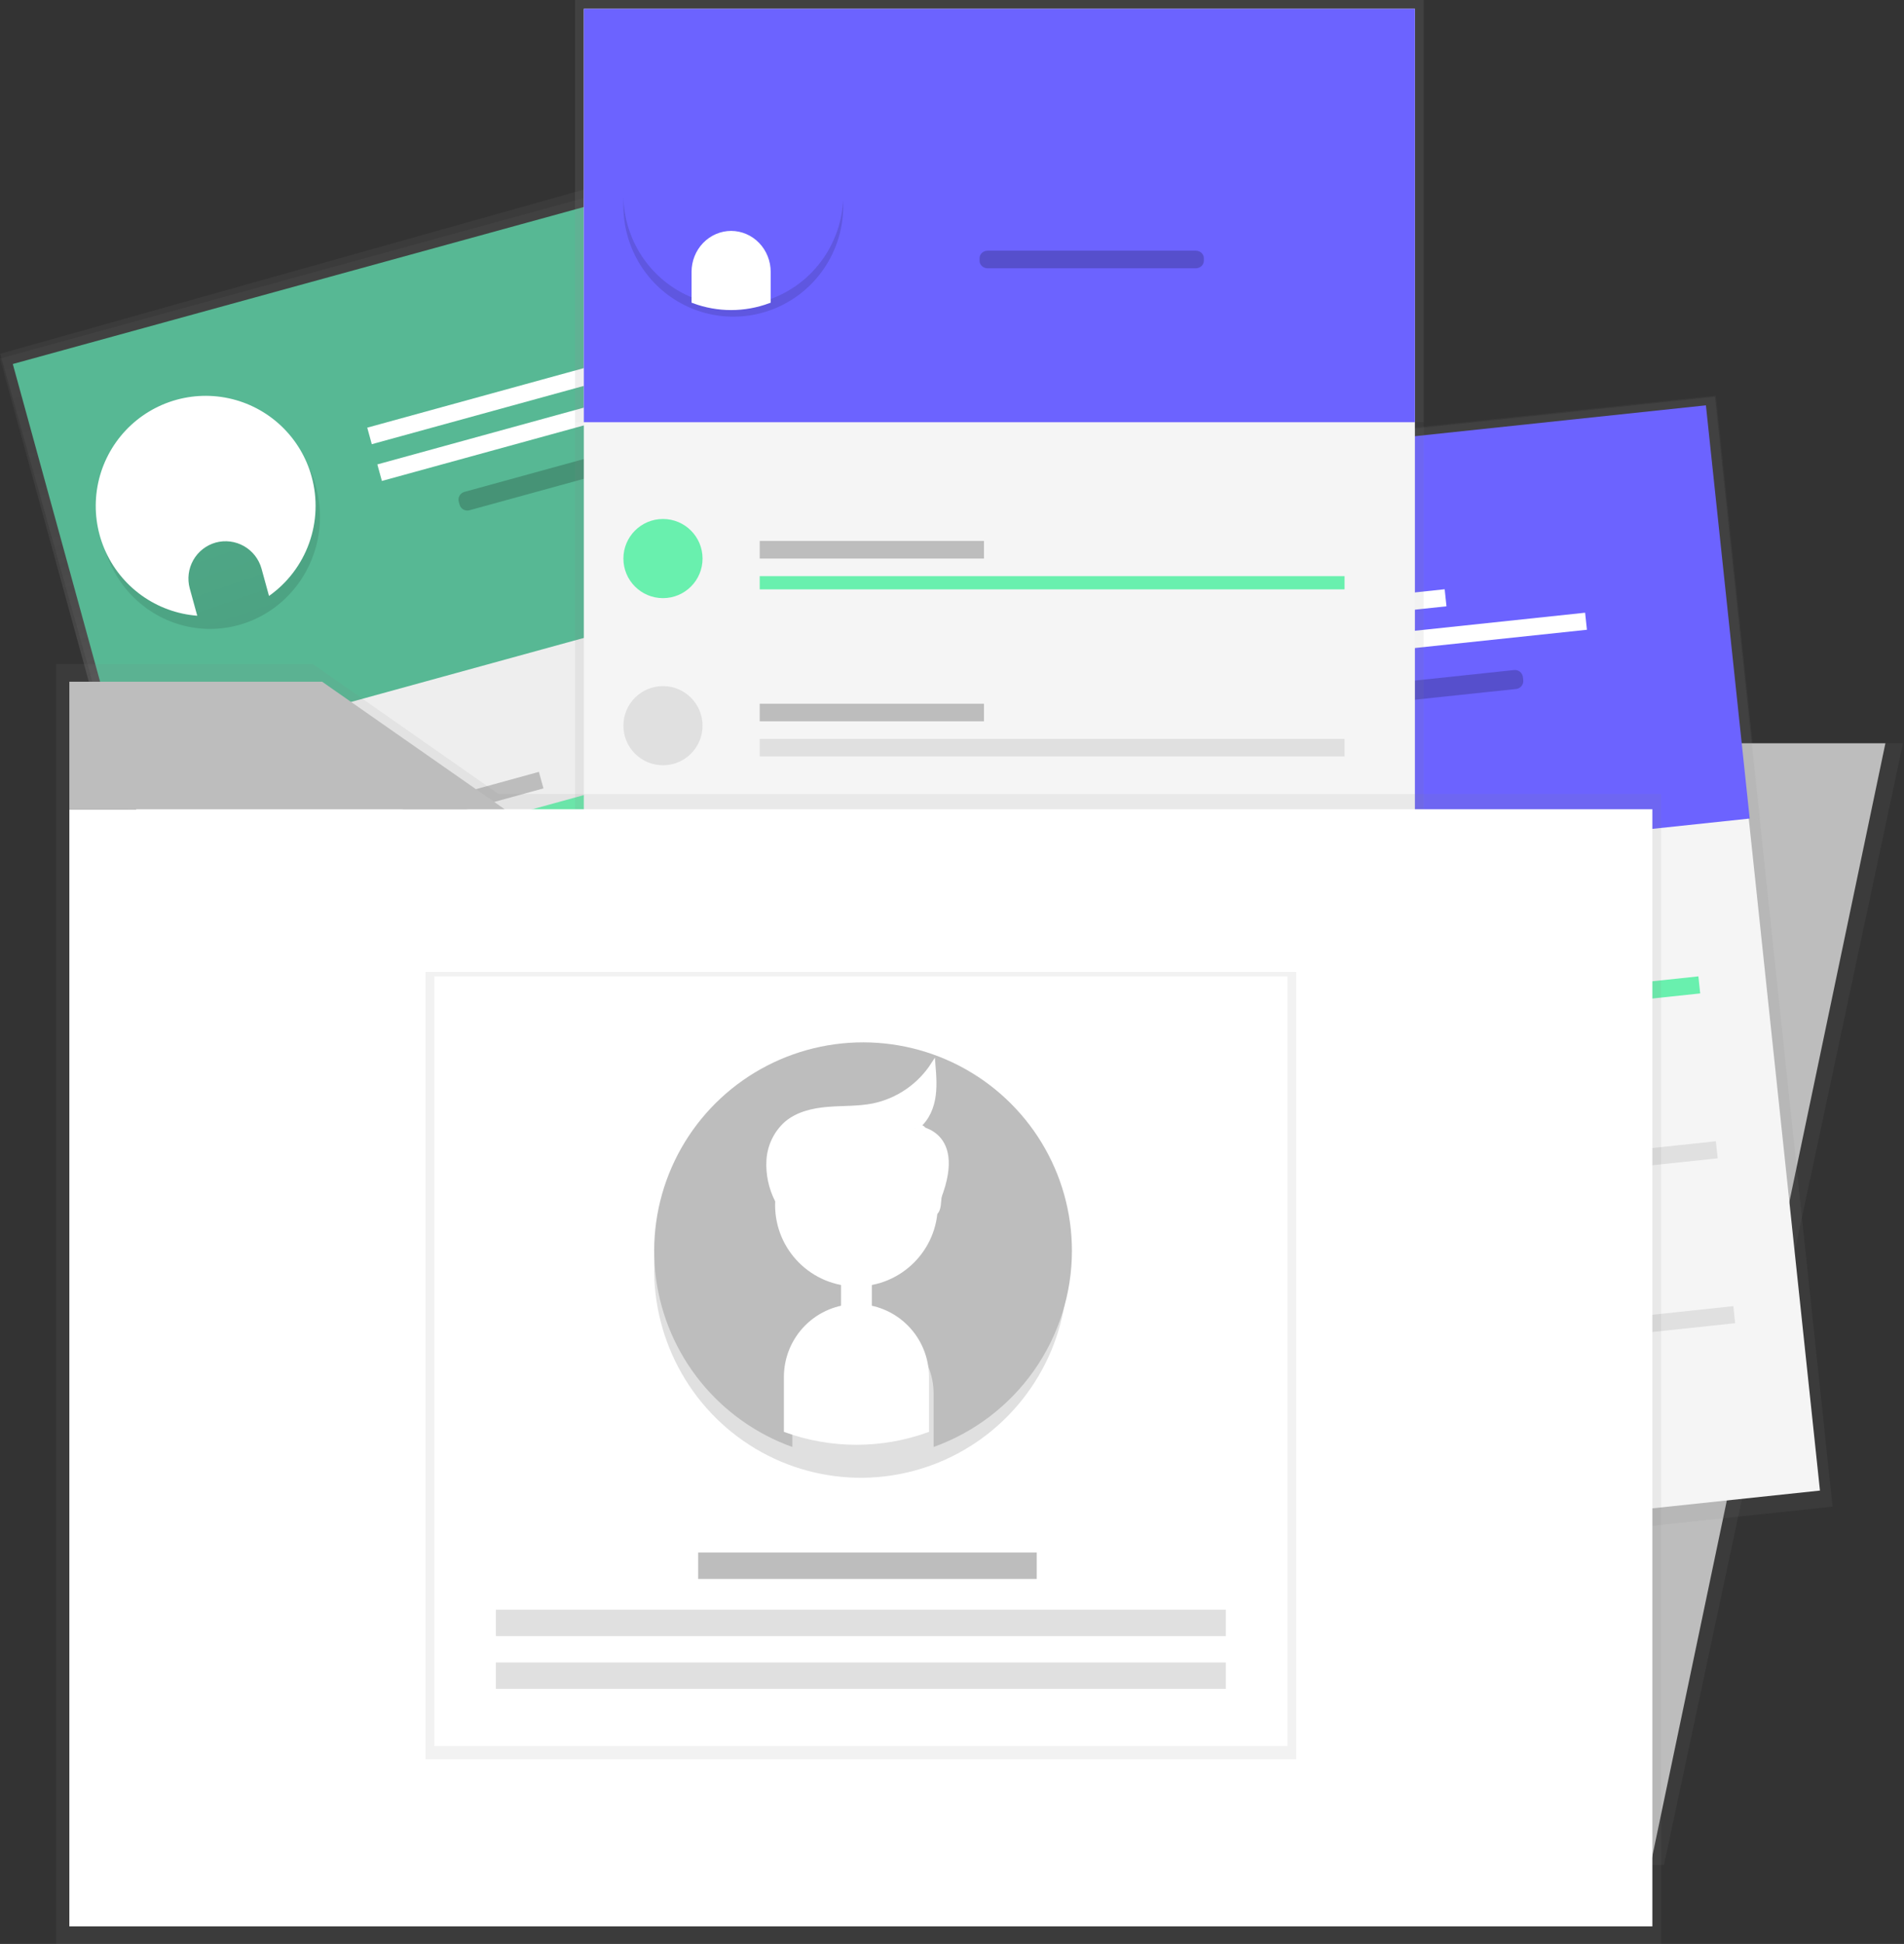 <svg width="433" height="442" viewBox="0 0 433 442" fill="none" xmlns="http://www.w3.org/2000/svg"><rect x="0" y="0" width="433" height="442" fill="#333333" stroke="none"/>    <path d="M185.346 28.32L0.043 80.436L68.563 324.062L253.866 271.946L185.346 28.32Z" fill="url(#paint0_linear)"/>    <path d="M186.55 30.241L0 81.52L25.638 174.79L212.188 123.51L186.55 30.241Z" fill="url(#paint1_linear)"/>    <path d="M184.543 33.081L3.184 82.934L68.882 321.941L250.242 272.088L184.543 33.081Z" fill="#EEEEEE"/>    <path d="M184.687 32.798L2.91 82.765L27.951 173.86L209.728 123.892L184.687 32.798Z" fill="#57B894"/>    <path d="M122.556 175.497L73.246 189.052L74.279 192.811L123.589 179.257L122.556 175.497Z" fill="#BDBDBD"/>    <path d="M126.693 190.545L77.383 204.1L78.416 207.859L127.726 194.305L126.693 190.545Z" fill="#F5F5F5"/>    <path d="M204.024 161.197L75.316 196.577L76.35 200.336L205.058 164.957L204.024 161.197Z" fill="#69F0AE"/>    <path d="M132.827 83.683L83.518 97.237L84.551 100.997L133.861 87.442L132.827 83.683Z" fill="white"/>    <path d="M165.213 83.768L85.814 105.593L86.848 109.352L166.246 87.527L165.213 83.768Z" fill="white"/>    <path opacity="0.2" d="M151.389 99.259L105.616 111.841C104.639 112.11 104.065 113.119 104.334 114.095L104.51 114.736C104.778 115.713 105.788 116.287 106.764 116.018L152.538 103.436C153.514 103.168 154.088 102.158 153.82 101.182L153.644 100.541C153.375 99.564 152.366 98.99 151.389 99.259Z" fill="black"/>    <path d="M132.56 211.855L83.25 225.409L84.283 229.169L133.593 215.614L132.56 211.855Z" fill="#BDBDBD"/>    <path d="M136.689 226.903L87.379 240.457L88.412 244.217L137.722 230.662L136.689 226.903Z" fill="#F5F5F5"/>    <path d="M214.022 197.554L85.314 232.934L86.348 236.693L215.056 201.314L214.022 197.554Z" fill="#E0E0E0"/>    <path d="M65.76 244.379C70.608 243.046 73.458 238.036 72.126 233.188C70.793 228.34 65.782 225.49 60.934 226.822C56.086 228.155 53.237 233.165 54.569 238.013C55.902 242.862 60.912 245.711 65.76 244.379Z" fill="#E0E0E0"/>    <path d="M142.548 248.208L93.238 261.762L94.272 265.522L143.582 251.967L142.548 248.208Z" fill="#BDBDBD"/>    <path d="M146.685 263.25L97.375 276.804L98.409 280.564L147.718 267.009L146.685 263.25Z" fill="#F5F5F5"/>    <path d="M224.013 233.907L95.305 269.287L96.338 273.046L225.046 237.667L224.013 233.907Z" fill="#E0E0E0"/>    <path d="M75.756 280.736C80.604 279.403 83.454 274.393 82.122 269.545C80.789 264.697 75.778 261.847 70.93 263.18C66.082 264.512 63.233 269.523 64.565 274.371C65.898 279.219 70.908 282.069 75.756 280.736Z" fill="#E0E0E0"/>    <path d="M23.75 124.549C25.018 129.039 27.47 133.087 30.837 136.252C34.204 139.418 38.357 141.579 42.844 142.499C47.331 143.42 51.98 143.066 56.283 141.475C60.586 139.884 64.379 137.117 67.249 133.476C70.118 129.835 71.953 125.46 72.555 120.828C73.156 116.195 72.501 111.483 70.66 107.204C68.819 102.926 65.863 99.246 62.114 96.565C58.365 93.884 53.968 92.305 49.401 92L51.175 98.321C51.789 100.525 51.524 102.887 50.438 104.891C49.353 106.896 47.534 108.38 45.38 109.02C43.222 109.647 40.909 109.377 38.946 108.268C36.982 107.16 35.528 105.303 34.902 103.103L33.128 96.782C28.956 99.862 25.817 104.182 24.138 109.151C22.46 114.121 22.324 119.498 23.75 124.549Z" fill="url(#paint2_linear)"/>    <path d="M70.876 108.39C69.661 103.971 67.257 99.97 63.927 96.824C60.597 93.679 56.469 91.509 51.992 90.552C47.516 89.595 42.862 89.887 38.54 91.396C34.218 92.906 30.392 95.575 27.48 99.112C24.569 102.649 22.683 106.919 22.028 111.457C21.374 115.994 21.976 120.624 23.768 124.842C25.561 129.06 28.476 132.704 32.195 135.377C35.914 138.05 40.294 139.649 44.858 140L43.149 133.782C42.561 131.615 42.852 129.303 43.96 127.35C45.068 125.398 46.902 123.963 49.062 123.36C51.226 122.771 53.535 123.063 55.485 124.172C57.435 125.282 58.867 127.119 59.47 129.282L61.178 135.5C65.383 132.529 68.571 128.331 70.306 123.48C72.042 118.628 72.241 113.359 70.876 108.39Z" fill="white"/>    <path d="M378.425 424H315.771V169H432.771L378.425 424Z" fill="url(#paint3_linear)"/>    <path d="M375.356 424H313.771V169H428.771L375.356 424Z" fill="#BDBDBD"/>    <path d="M390.01 90.206L198.061 110.55L224.808 362.914L416.757 342.57L390.01 90.206Z" fill="url(#paint4_linear)"/>    <path d="M390.206 89.946L197.814 110.337L208.009 206.527L400.401 186.136L390.206 89.946Z" fill="url(#paint5_linear)"/>    <path d="M387.764 92.418L200.725 112.242L226.849 358.733L413.888 338.91L387.764 92.418Z" fill="#F5F5F5"/>    <path d="M387.952 92.163L200.482 112.032L210.44 205.98L397.909 186.11L387.952 92.163Z" fill="#6C63FF"/>    <path d="M303.538 222.919L252.684 228.309L253.095 232.186L303.949 226.796L303.538 222.919Z" fill="#BDBDBD"/>    <path d="M305.182 238.433L254.328 243.823L254.739 247.701L305.593 242.311L305.182 238.433Z" fill="#F5F5F5"/>    <path d="M386.242 221.998L253.504 236.066L253.915 239.944L386.653 225.875L386.242 221.998Z" fill="#69F0AE"/>    <path d="M328.541 133.978L277.688 139.368L278.098 143.246L328.952 137.856L328.541 133.978Z" fill="white"/>    <path d="M360.48 139.312L278.596 147.99L279.007 151.868L360.891 143.189L360.48 139.312Z" fill="white"/>    <path opacity="0.2" d="M344.327 152.348L297.12 157.351C296.113 157.458 295.383 158.361 295.49 159.368L295.56 160.029C295.667 161.036 296.57 161.766 297.577 161.659L344.784 156.656C345.791 156.549 346.521 155.646 346.414 154.639L346.344 153.978C346.237 152.971 345.334 152.241 344.327 152.348Z" fill="black"/>    <path d="M232.359 244.193C237.359 243.663 240.982 239.18 240.452 234.18C239.922 229.181 235.44 225.557 230.44 226.087C225.44 226.617 221.816 231.1 222.346 236.099C222.876 241.099 227.359 244.723 232.359 244.193Z" fill="#69F0AE"/>    <path d="M307.514 260.409L256.66 265.799L257.071 269.676L307.925 264.286L307.514 260.409Z" fill="#BDBDBD"/>    <path d="M309.159 275.924L258.305 281.313L258.716 285.191L309.57 279.801L309.159 275.924Z" fill="#F5F5F5"/>    <path d="M390.219 259.488L257.48 273.557L257.891 277.434L390.63 263.365L390.219 259.488Z" fill="#E0E0E0"/>    <path d="M236.335 281.684C241.335 281.154 244.959 276.671 244.429 271.671C243.899 266.671 239.416 263.048 234.416 263.578C229.416 264.108 225.793 268.59 226.323 273.59C226.853 278.59 231.335 282.214 236.335 281.684Z" fill="#E0E0E0"/>    <path d="M311.487 297.9L260.633 303.29L261.044 307.167L311.898 301.777L311.487 297.9Z" fill="#BDBDBD"/>    <path d="M313.129 313.414L262.275 318.804L262.686 322.682L313.54 317.292L313.129 313.414Z" fill="#F5F5F5"/>    <path d="M394.192 296.979L261.453 311.048L261.864 314.925L394.603 300.857L394.192 296.979Z" fill="#E0E0E0"/>    <path d="M240.306 319.174C245.306 318.645 248.929 314.162 248.4 309.162C247.87 304.162 243.387 300.538 238.387 301.068C233.387 301.598 229.764 306.081 230.293 311.081C230.823 316.081 235.306 319.704 240.306 319.174Z" fill="#E0E0E0"/>    <path d="M213.944 156.627C214.478 161.234 216.25 165.603 219.067 169.259C221.885 172.915 225.639 175.717 229.92 177.359C234.201 179.001 238.846 179.421 243.346 178.572C247.847 177.724 252.031 175.64 255.443 172.547C258.854 169.454 261.362 165.471 262.692 161.034C264.023 156.596 264.125 151.873 262.988 147.38C261.85 142.888 259.517 138.798 256.243 135.557C252.968 132.315 248.878 130.047 244.418 129L245.175 135.482C245.424 137.732 244.787 139.991 243.402 141.768C242.017 143.546 239.996 144.699 237.778 144.976C235.549 145.236 233.31 144.592 231.548 143.185C229.787 141.777 228.646 139.721 228.377 137.464L227.62 130.983C223.012 133.311 219.226 137.024 216.778 141.613C214.33 146.203 213.34 151.447 213.944 156.627Z" fill="url(#paint6_linear)"/>    <path d="M263.632 148.681C263.148 144.064 261.424 139.67 258.648 135.978C255.871 132.287 252.149 129.439 247.887 127.746C243.626 126.053 238.987 125.579 234.478 126.377C229.969 127.174 225.763 129.212 222.317 132.268C218.871 135.325 216.318 139.282 214.937 143.709C213.556 148.136 213.399 152.862 214.484 157.373C215.568 161.885 217.853 166.007 221.088 169.292C224.323 172.576 228.385 174.897 232.831 176L232.151 169.503C231.921 167.239 232.583 164.974 233.993 163.204C235.404 161.433 237.448 160.301 239.678 160.055C241.91 159.821 244.143 160.493 245.888 161.924C247.633 163.355 248.749 165.429 248.991 167.692L249.671 174.188C254.302 171.91 258.128 168.239 260.627 163.674C263.125 159.109 264.175 153.873 263.632 148.681Z" fill="#6C63FF"/>    <path d="M239.185 157.341C244.482 156.78 248.32 152.031 247.759 146.734C247.198 141.438 242.449 137.599 237.153 138.161C231.856 138.722 228.018 143.471 228.579 148.767C229.14 154.064 233.889 157.902 239.185 157.341Z" fill="white" stroke="white" stroke-miterlimit="10"/>    <path d="M239.531 160.043C237.245 160.279 235.151 161.363 233.706 163.058C232.26 164.752 231.581 166.92 231.817 169.087L232.514 175.306C238.304 176.644 244.403 176.035 249.771 173.584L249.075 167.365C248.829 165.197 247.687 163.209 245.898 161.837C244.109 160.465 241.82 159.82 239.531 160.043Z" fill="white" stroke="white" stroke-miterlimit="10"/>    <path d="M228.34 148C227.397 146.623 226.857 145.027 226.777 143.379C226.708 141.723 227.315 140.107 228.467 138.875C229.759 137.562 231.643 136.951 233.49 136.62C235.338 136.289 237.215 136.207 239.027 135.626C240.509 135.176 241.885 134.447 243.072 133.481C244.26 132.516 245.237 131.332 245.945 130C246.281 131.355 246.421 132.747 246.362 134.138C246.328 134.835 246.147 135.517 245.829 136.144C245.511 136.77 245.064 137.328 244.515 137.782C245.921 136.969 245.933 138.532 245.722 139.497C246.549 140.276 248.348 140.235 248.566 141.334C248.84 142.418 248.84 143.55 248.566 144.635C248.228 145.698 248.91 147.448 247.769 147.64" fill="white"/>    <path d="M228.34 148C227.397 146.623 226.857 145.027 226.777 143.379C226.708 141.723 227.315 140.107 228.467 138.875C229.759 137.562 231.643 136.951 233.49 136.62C235.338 136.289 237.215 136.207 239.027 135.626C240.509 135.176 241.885 134.447 243.072 133.481C244.26 132.516 245.237 131.332 245.945 130C246.281 131.355 246.421 132.747 246.362 134.138C246.328 134.835 246.147 135.517 245.829 136.144C245.511 136.77 245.064 137.328 244.515 137.782C245.921 136.969 245.933 138.532 245.722 139.497C246.549 140.276 248.348 140.235 248.566 141.334C248.84 142.418 248.84 143.55 248.566 144.635C248.228 145.698 248.91 147.448 247.769 147.64" stroke="white" stroke-miterlimit="10"/>    <path d="M244.771 138C244.771 138 251.27 137.879 247.701 148L244.771 138Z" fill="white"/>    <path d="M323.771 0H130.771V254H323.771V0Z" fill="url(#paint7_linear)"/>    <path d="M323.771 0H130.771V96H323.771V0Z" fill="url(#paint8_linear)"/>    <path d="M321.771 2H132.771V250H321.771V2Z" fill="#F5F5F5"/>    <path d="M321.771 2H132.771V96H321.771V2Z" fill="#6C63FF"/>    <path d="M223.771 123H172.771V127H223.771V123Z" fill="#BDBDBD"/>    <path d="M223.771 138H172.771V142H223.771V138Z" fill="#F5F5F5"/>    <path d="M305.771 131H172.771V134H305.771V131Z" fill="#69F0AE"/>    <path opacity="0.2" d="M271.943 57H224.6C223.59 57 222.771 57.758 222.771 58.693V59.307C222.771 60.242 223.59 61 224.6 61H271.943C272.953 61 273.771 60.242 273.771 59.307V58.693C273.771 57.758 272.953 57 271.943 57Z" fill="black"/>    <path d="M150.771 136C155.742 136 159.771 131.971 159.771 127C159.771 122.029 155.742 118 150.771 118C145.801 118 141.771 122.029 141.771 127C141.771 131.971 145.801 136 150.771 136Z" fill="#69F0AE"/>    <path d="M223.771 160H172.771V164H223.771V160Z" fill="#BDBDBD"/>    <path d="M223.771 176H172.771V180H223.771V176Z" fill="#F5F5F5"/>    <path d="M305.771 168H172.771V172H305.771V168Z" fill="#E0E0E0"/>    <path d="M150.771 174C155.742 174 159.771 169.971 159.771 165C159.771 160.029 155.742 156 150.771 156C145.801 156 141.771 160.029 141.771 165C141.771 169.971 145.801 174 150.771 174Z" fill="#E0E0E0"/>    <path d="M223.771 198H172.771V202H223.771V198Z" fill="#BDBDBD"/>    <path d="M223.771 214H172.771V218H223.771V214Z" fill="#F5F5F5"/>    <path d="M305.771 206H172.771V210H305.771V206Z" fill="#E0E0E0"/>    <path d="M150.771 212C155.742 212 159.771 207.971 159.771 203C159.771 198.029 155.742 194 150.771 194C145.801 194 141.771 198.029 141.771 203C141.771 207.971 145.801 212 150.771 212Z" fill="#E0E0E0"/>    <path d="M141.773 47.122C141.831 51.734 143.143 56.241 145.568 60.153C147.992 64.065 151.436 67.231 155.523 69.306C159.61 71.381 164.184 72.286 168.747 71.921C173.309 71.557 177.685 69.937 181.397 67.239C185.108 64.541 188.014 60.868 189.797 56.62C191.58 52.372 192.171 47.712 191.507 43.149C190.842 38.586 188.948 34.293 186.03 30.741C183.111 27.188 179.281 24.51 174.957 23L175.034 29.489C175.061 31.758 174.192 33.944 172.62 35.568C171.048 37.191 168.9 38.119 166.649 38.148C164.406 38.168 162.246 37.294 160.641 35.715C159.036 34.136 158.115 31.982 158.081 29.722L158.004 23.232C153.191 25.051 149.05 28.32 146.146 32.594C143.241 36.869 141.715 41.941 141.773 47.122Z" fill="url(#paint9_linear)"/>    <path d="M191.771 44.235C191.769 39.613 190.511 35.08 188.133 31.131C185.756 27.182 182.35 23.968 178.288 21.838C174.226 19.709 169.663 18.747 165.096 19.057C160.53 19.366 156.135 20.936 152.391 23.595C148.647 26.253 145.698 29.898 143.865 34.133C142.032 38.368 141.385 43.03 141.994 47.611C142.604 52.191 144.448 56.515 147.324 60.11C150.2 63.706 153.998 66.435 158.304 68V61.491C158.31 59.226 159.204 57.054 160.791 55.452C162.378 53.85 164.528 52.947 166.772 52.941C169.015 52.947 171.165 53.85 172.752 55.452C174.339 57.054 175.233 59.226 175.239 61.491V67.994C180.08 66.232 184.266 63.005 187.224 58.754C190.183 54.502 191.771 49.431 191.771 44.235Z" fill="#6C63FF"/>    <path d="M166.271 53C164.019 53.007 161.861 53.934 160.268 55.581C158.675 57.228 157.778 59.46 157.771 61.789V68.472C163.267 70.509 169.276 70.509 174.771 68.472V61.789C174.765 59.46 173.868 57.228 172.275 55.581C170.682 53.934 168.524 53.007 166.271 53Z" fill="white" stroke="white" stroke-miterlimit="10"/>    <path d="M113.353 180.519L71.173 151H12.771V180.519V194.979V442H377.771V180.519H113.353Z" fill="url(#paint10_linear)"/>    <path d="M15.771 184V198.05V438H375.772V184H114.978" fill="white"/>    <path d="M114.771 184L73.252 155H15.771V184" fill="#BDBDBD"/>    <path d="M294.771 221H96.772V400H294.771V221Z" fill="url(#paint11_linear)"/>    <path d="M292.771 222H98.772V397H292.771V222Z" fill="white"/>    <path d="M235.771 353H158.771V359H235.771V353Z" fill="#BDBDBD"/>    <path d="M278.771 366H112.771V372H278.771V366Z" fill="#E0E0E0"/>    <path d="M278.771 378H112.771V384H278.771V378Z" fill="#E0E0E0"/>    <path d="M148.775 289.286C148.882 297.945 151.349 306.408 155.907 313.753C160.464 321.097 166.937 327.042 174.62 330.939C182.303 334.836 190.902 336.536 199.479 335.853C208.055 335.17 216.281 332.13 223.26 327.065C230.238 322.001 235.702 315.105 239.055 307.131C242.408 299.156 243.522 290.408 242.276 281.839C241.029 273.271 237.47 265.212 231.986 258.54C226.502 251.867 219.303 246.838 211.175 244L211.322 256.188C211.361 260.432 209.73 264.519 206.785 267.557C203.84 270.594 199.82 272.335 195.604 272.399C191.388 272.439 187.327 270.797 184.309 267.833C181.291 264.869 179.562 260.823 179.498 256.579L179.351 244.391C170.283 247.797 162.481 253.936 157.008 261.971C151.536 270.006 148.661 279.545 148.775 289.286Z" fill="url(#paint12_linear)"/>    <path d="M243.771 284.391C243.77 275.712 241.381 267.201 236.864 259.785C232.348 252.368 225.878 246.331 218.16 242.332C210.442 238.333 201.771 236.526 193.094 237.106C184.417 237.687 176.066 240.633 168.951 245.625C161.837 250.616 156.233 257.461 152.749 265.413C149.265 273.364 148.036 282.118 149.195 290.719C150.355 299.319 153.858 307.438 159.324 314.188C164.789 320.938 172.007 326.062 180.19 329V316.788C180.208 312.542 181.905 308.475 184.914 305.472C187.923 302.47 191.999 300.776 196.254 300.759C200.509 300.776 204.584 302.47 207.593 305.472C210.602 308.475 212.3 312.542 212.317 316.788V329C221.524 325.7 229.486 319.644 235.116 311.66C240.745 303.676 243.768 294.153 243.771 284.391Z" fill="#BDBDBD"/>    <path d="M197.771 291.836C197.771 290.27 196.428 289 194.771 289C193.115 289 191.771 290.27 191.771 291.836V306.164C191.771 307.73 193.115 309 194.771 309C196.428 309 197.771 307.73 197.771 306.164V291.836Z" fill="white" stroke="white" stroke-miterlimit="10"/>    <path d="M194.771 292C204.713 292 212.771 283.941 212.771 274C212.771 264.059 204.713 256 194.771 256C184.83 256 176.771 264.059 176.771 274C176.771 283.941 184.83 292 194.771 292Z" fill="white" stroke="white" stroke-miterlimit="10"/>    <path d="M194.751 297C190.518 297.017 186.464 298.71 183.471 301.709C180.478 304.709 178.789 308.772 178.771 313.013V325.213C189.116 328.929 200.427 328.929 210.771 325.213V313.037C210.761 308.784 209.069 304.709 206.066 301.703C203.063 298.697 198.995 297.006 194.751 297Z" fill="white" stroke="white" stroke-miterlimit="10"/>    <path d="M176.709 272.87C175.275 270.06 174.616 266.911 174.802 263.753C175.008 260.579 176.431 257.613 178.768 255.487C181.375 253.237 184.91 252.44 188.327 252.162C191.745 251.885 195.203 252.05 198.563 251.383C201.341 250.813 203.979 249.69 206.325 248.079C208.671 246.469 210.677 244.402 212.228 242C212.443 244.657 212.659 247.356 212.152 249.977C211.644 252.599 210.315 255.168 208.069 256.567C210.787 255.292 210.49 258.28 209.901 260.069C211.248 261.716 214.52 261.988 214.689 264.119C214.858 266.251 214.829 268.454 214.006 270.42C213.184 272.386 214.065 275.846 211.965 276" fill="white"/>    <path d="M176.709 272.87C175.275 270.06 174.616 266.911 174.802 263.753C175.008 260.579 176.431 257.613 178.768 255.487C181.375 253.237 184.91 252.44 188.327 252.162C191.745 251.885 195.203 252.05 198.563 251.383C201.341 250.813 203.979 249.69 206.325 248.079C208.671 246.469 210.677 244.402 212.228 242C212.443 244.657 212.659 247.356 212.152 249.977C211.644 252.599 210.315 255.168 208.069 256.567C210.787 255.292 210.49 258.28 209.901 260.069C211.248 261.716 214.52 261.988 214.689 264.119C214.858 266.251 214.829 268.454 214.006 270.42C213.184 272.386 214.065 275.846 211.965 276" stroke="white" stroke-miterlimit="10"/>    <path d="M208.771 256C208.771 256 221.641 257.111 212.48 276L208.771 256Z" fill="white"/>    <defs>        <linearGradient id="paint0_linear" x1="161.212" y1="298.005" x2="92.692" y2="54.379" gradientUnits="userSpaceOnUse">            <stop stop-color="#808080" stop-opacity="0.25"/>            <stop offset="0.54" stop-color="#808080" stop-opacity="0.12"/>            <stop offset="1" stop-color="#808080" stop-opacity="0.1"/>        </linearGradient>        <linearGradient id="paint1_linear" x1="118.911" y1="149.144" x2="93.273" y2="55.875" gradientUnits="userSpaceOnUse">            <stop stop-color="#B3B3B3" stop-opacity="0.25"/>            <stop offset="0.54" stop-color="#B3B3B3" stop-opacity="0.1"/>            <stop offset="1" stop-color="#B3B3B3" stop-opacity="0.05"/>        </linearGradient>        <linearGradient id="paint2_linear" x1="55.452" y1="143.653" x2="39.222" y2="96.585" gradientUnits="userSpaceOnUse">            <stop stop-opacity="0.12"/>            <stop offset="0.55" stop-opacity="0.09"/>            <stop offset="1" stop-opacity="0.02"/>        </linearGradient>        <linearGradient id="paint3_linear" x1="74117" y1="182303" x2="74117" y2="73042.9" gradientUnits="userSpaceOnUse">            <stop stop-color="#808080" stop-opacity="0.25"/>            <stop offset="0.54" stop-color="#808080" stop-opacity="0.12"/>            <stop offset="1" stop-color="#808080" stop-opacity="0.1"/>        </linearGradient>        <linearGradient id="paint4_linear" x1="159744" y1="154873" x2="148306" y2="46957.4" gradientUnits="userSpaceOnUse">            <stop stop-color="#808080" stop-opacity="0.25"/>            <stop offset="0.54" stop-color="#808080" stop-opacity="0.12"/>            <stop offset="1" stop-color="#808080" stop-opacity="0.1"/>        </linearGradient>        <linearGradient id="paint5_linear" x1="146225" y1="24287.4" x2="144563" y2="8610.34" gradientUnits="userSpaceOnUse">            <stop stop-color="#B3B3B3" stop-opacity="0.25"/>            <stop offset="0.54" stop-color="#B3B3B3" stop-opacity="0.1"/>            <stop offset="1" stop-color="#B3B3B3" stop-opacity="0.05"/>        </linearGradient>        <linearGradient id="paint6_linear" x1="-32058.7" y1="-12499.8" x2="-32721" y2="-16577.2" gradientUnits="userSpaceOnUse">            <stop stop-opacity="0.12"/>            <stop offset="0.55" stop-opacity="0.09"/>            <stop offset="1" stop-opacity="0.02"/>        </linearGradient>        <linearGradient id="paint7_linear" x1="74034.3" y1="108720" x2="74034.3" y2="101.605" gradientUnits="userSpaceOnUse">            <stop stop-color="#808080" stop-opacity="0.25"/>            <stop offset="0.54" stop-color="#808080" stop-opacity="0.12"/>            <stop offset="1" stop-color="#808080" stop-opacity="0.1"/>        </linearGradient>        <linearGradient id="paint8_linear" x1="74034.3" y1="15647" x2="74034.3" y2="0" gradientUnits="userSpaceOnUse">            <stop stop-color="#B3B3B3" stop-opacity="0.25"/>            <stop offset="0.54" stop-color="#B3B3B3" stop-opacity="0.1"/>            <stop offset="1" stop-color="#B3B3B3" stop-opacity="0.05"/>        </linearGradient>        <linearGradient id="paint9_linear" x1="-36392.8" y1="-23747.8" x2="-36599.2" y2="-27792.8" gradientUnits="userSpaceOnUse">            <stop stop-opacity="0.12"/>            <stop offset="0.55" stop-opacity="0.09"/>            <stop offset="1" stop-opacity="0.02"/>        </linearGradient>        <linearGradient id="paint10_linear" x1="120028" y1="217278" x2="120028" y2="74329.8" gradientUnits="userSpaceOnUse">            <stop stop-color="#808080" stop-opacity="0.25"/>            <stop offset="0.54" stop-color="#808080" stop-opacity="0.12"/>            <stop offset="1" stop-color="#808080" stop-opacity="0.1"/>        </linearGradient>        <linearGradient id="paint11_linear" x1="65306.1" y1="121048" x2="65306.1" y2="66989.8" gradientUnits="userSpaceOnUse">            <stop stop-color="#808080" stop-opacity="0.25"/>            <stop offset="0.54" stop-color="#808080" stop-opacity="0.12"/>            <stop offset="1" stop-color="#808080" stop-opacity="0.1"/>        </linearGradient>        <linearGradient id="paint12_linear" x1="-63994.5" y1="-4150.44" x2="-64726" y2="-18488.3" gradientUnits="userSpaceOnUse">            <stop stop-opacity="0.12"/>            <stop offset="0.55" stop-opacity="0.09"/>            <stop offset="1" stop-opacity="0.02"/>        </linearGradient>    </defs></svg>